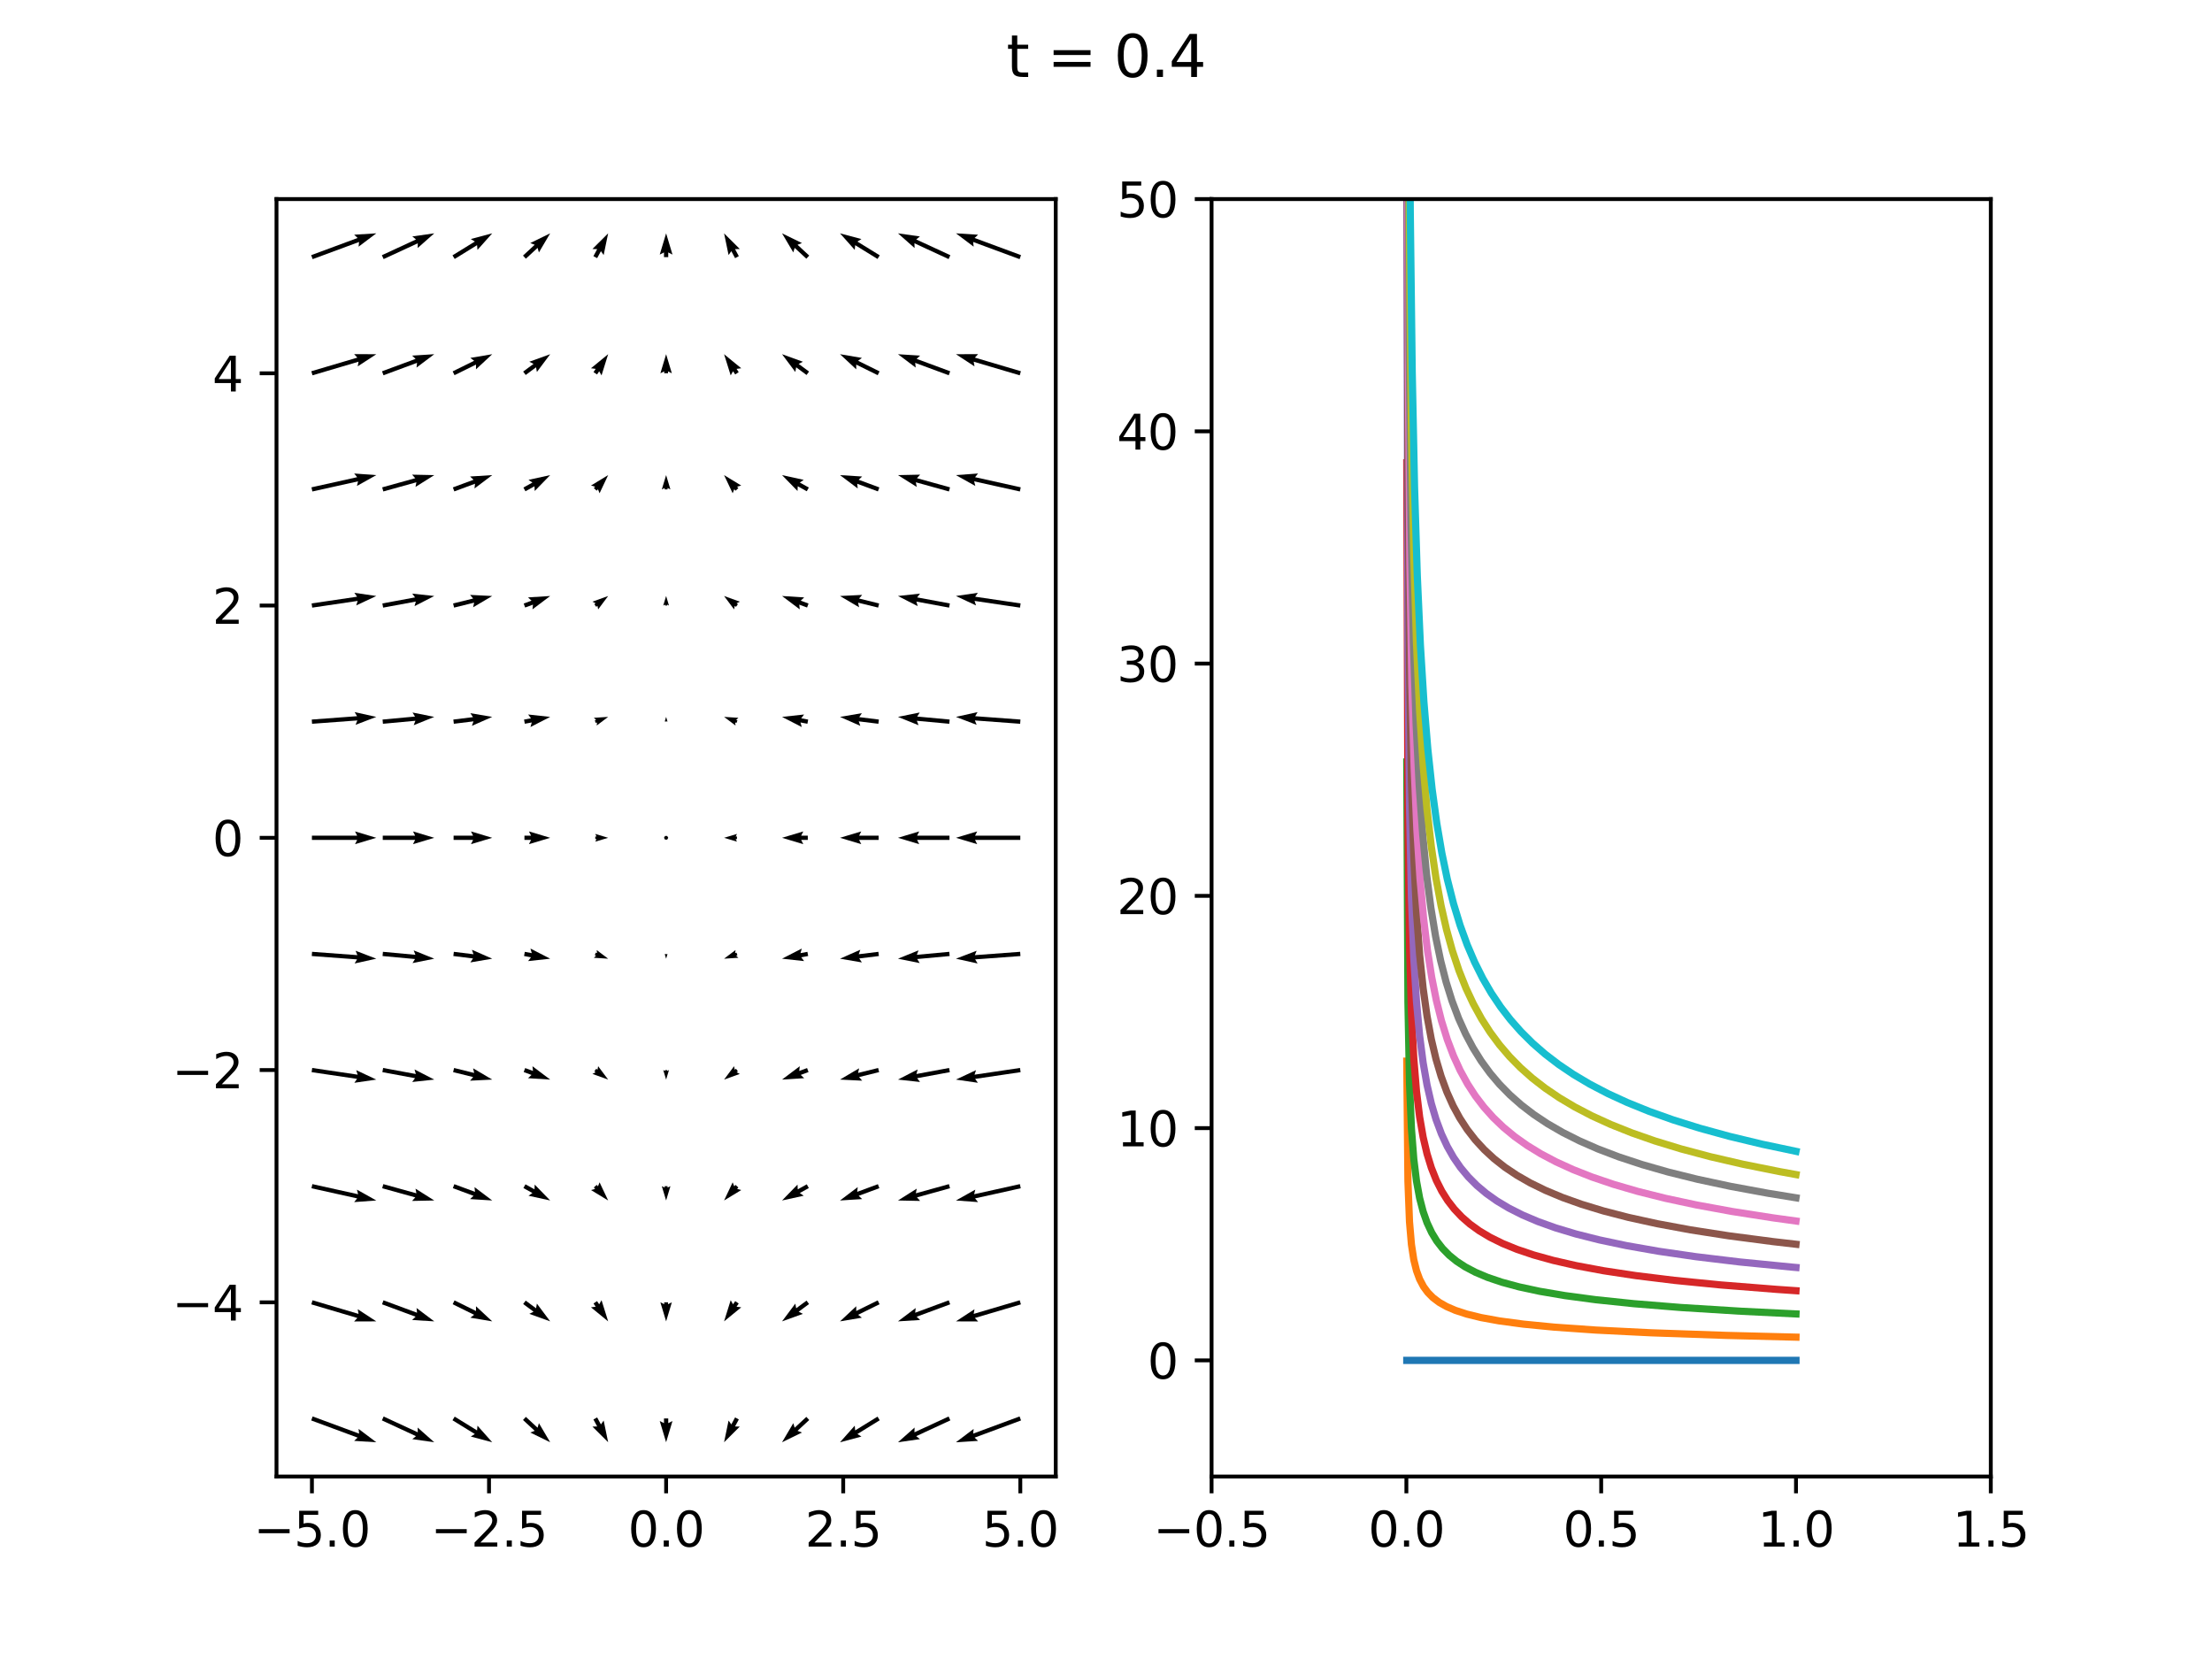 <?xml version="1.0" encoding="utf-8" standalone="no"?>
<!DOCTYPE svg PUBLIC "-//W3C//DTD SVG 1.1//EN"
  "http://www.w3.org/Graphics/SVG/1.1/DTD/svg11.dtd">
<svg xmlns:xlink="http://www.w3.org/1999/xlink" width="460.8pt" height="345.6pt" viewBox="0 0 460.8 345.6" xmlns="http://www.w3.org/2000/svg" version="1.1">
 <defs>
  <style type="text/css">*{stroke-linejoin: round; stroke-linecap: butt}</style>
 </defs>
 <g id="figure_1">
  <g id="patch_1">
   <path d="M 0 345.6 
L 460.8 345.6 
L 460.8 0 
L 0 0 
z
" style="fill: #ffffff"/>
  </g>
  <g id="axes_1">
   <g id="patch_2">
    <path d="M 57.6 307.584 
L 219.927 307.584 
L 219.927 41.472 
L 57.6 41.472 
z
" style="fill: #ffffff"/>
   </g>
   <g id="Quiver_1">
    <path d="M 65.132 295.073 
L 74.807 298.652 
L 74.699 297.668 
L 78.39 300.45 
L 73.777 300.16 
L 74.499 299.483 
L 64.825 295.903 
L 65.132 295.073 
" clip-path="url(#p5f81185b54)"/>
    <path d="M 79.921 295.086 
L 87.034 298.376 
L 87.004 297.386 
L 90.465 300.45 
L 85.889 299.797 
L 86.662 299.179 
L 79.55 295.89 
L 79.921 295.086 
" clip-path="url(#p5f81185b54)"/>
    <path d="M 94.725 295.111 
L 99.38 297.982 
L 99.468 296.996 
L 102.539 300.45 
L 98.074 299.257 
L 98.916 298.736 
L 94.26 295.865 
L 94.725 295.111 
" clip-path="url(#p5f81185b54)"/>
    <path d="M 109.55 295.163 
L 111.99 297.42 
L 112.266 296.469 
L 114.614 300.45 
L 110.462 298.419 
L 111.389 298.07 
L 108.949 295.813 
L 109.55 295.163 
" clip-path="url(#p5f81185b54)"/>
    <path d="M 124.396 295.277 
L 125.184 296.735 
L 125.752 295.924 
L 126.689 300.45 
L 123.415 297.187 
L 124.405 297.156 
L 123.617 295.699 
L 124.396 295.277 
" clip-path="url(#p5f81185b54)"/>
    <path d="M 139.206 295.488 
L 139.206 296.466 
L 140.092 296.023 
L 138.764 300.45 
L 137.436 296.023 
L 138.321 296.466 
L 138.321 295.488 
L 139.206 295.488 
" clip-path="url(#p5f81185b54)"/>
    <path d="M 153.91 295.699 
L 153.123 297.156 
L 154.112 297.187 
L 150.838 300.45 
L 151.775 295.924 
L 152.344 296.735 
L 153.131 295.277 
L 153.91 295.699 
" clip-path="url(#p5f81185b54)"/>
    <path d="M 168.578 295.813 
L 166.139 298.07 
L 167.065 298.419 
L 162.913 300.45 
L 165.261 296.469 
L 165.538 297.42 
L 167.977 295.163 
L 168.578 295.813 
" clip-path="url(#p5f81185b54)"/>
    <path d="M 183.267 295.865 
L 178.612 298.736 
L 179.453 299.257 
L 174.988 300.45 
L 178.059 296.996 
L 178.147 297.982 
L 182.802 295.111 
L 183.267 295.865 
" clip-path="url(#p5f81185b54)"/>
    <path d="M 197.978 295.89 
L 190.865 299.179 
L 191.638 299.797 
L 187.063 300.45 
L 190.523 297.386 
L 190.493 298.376 
L 197.606 295.086 
L 197.978 295.89 
" clip-path="url(#p5f81185b54)"/>
    <path d="M 212.702 295.903 
L 203.028 299.483 
L 203.75 300.16 
L 199.138 300.45 
L 202.829 297.668 
L 202.721 298.652 
L 212.395 295.073 
L 212.702 295.903 
" clip-path="url(#p5f81185b54)"/>
    <path d="M 65.104 270.871 
L 74.695 273.71 
L 74.522 272.736 
L 78.39 275.266 
L 73.768 275.283 
L 74.444 274.559 
L 64.853 271.721 
L 65.104 270.871 
" clip-path="url(#p5f81185b54)"/>
    <path d="M 79.889 270.881 
L 86.881 273.468 
L 86.773 272.484 
L 90.465 275.266 
L 85.852 274.975 
L 86.574 274.298 
L 79.582 271.711 
L 79.889 270.881 
" clip-path="url(#p5f81185b54)"/>
    <path d="M 94.688 270.899 
L 99.162 273.106 
L 99.157 272.116 
L 102.539 275.266 
L 97.981 274.498 
L 98.77 273.9 
L 94.297 271.693 
L 94.688 270.899 
" clip-path="url(#p5f81185b54)"/>
    <path d="M 109.513 270.94 
L 111.675 272.54 
L 111.845 271.565 
L 114.614 275.266 
L 110.265 273.7 
L 111.148 273.252 
L 108.986 271.652 
L 109.513 270.94 
" clip-path="url(#p5f81185b54)"/>
    <path d="M 124.373 271.048 
L 124.825 271.716 
L 125.311 270.854 
L 126.689 275.266 
L 123.11 272.341 
L 124.091 272.212 
L 123.64 271.544 
L 124.373 271.048 
" clip-path="url(#p5f81185b54)"/>
    <path d="M 139.161 271.296 
L 139.161 271.693 
L 139.955 271.296 
L 138.764 275.266 
L 137.573 271.296 
L 138.367 271.693 
L 138.367 271.296 
L 139.161 271.296 
" clip-path="url(#p5f81185b54)"/>
    <path d="M 153.887 271.544 
L 153.436 272.212 
L 154.417 272.341 
L 150.838 275.266 
L 152.216 270.854 
L 152.702 271.716 
L 153.154 271.048 
L 153.887 271.544 
" clip-path="url(#p5f81185b54)"/>
    <path d="M 168.541 271.652 
L 166.379 273.252 
L 167.262 273.7 
L 162.913 275.266 
L 165.682 271.565 
L 165.853 272.54 
L 168.014 270.94 
L 168.541 271.652 
" clip-path="url(#p5f81185b54)"/>
    <path d="M 183.231 271.693 
L 178.757 273.9 
L 179.546 274.498 
L 174.988 275.266 
L 178.371 272.116 
L 178.365 273.106 
L 182.839 270.899 
L 183.231 271.693 
" clip-path="url(#p5f81185b54)"/>
    <path d="M 197.945 271.711 
L 190.953 274.298 
L 191.676 274.975 
L 187.063 275.266 
L 190.754 272.484 
L 190.646 273.468 
L 197.638 270.881 
L 197.945 271.711 
" clip-path="url(#p5f81185b54)"/>
    <path d="M 212.674 271.721 
L 203.084 274.559 
L 203.76 275.283 
L 199.138 275.266 
L 203.006 272.736 
L 202.832 273.71 
L 212.423 270.871 
L 212.674 271.721 
" clip-path="url(#p5f81185b54)"/>
    <path d="M 65.074 246.672 
L 74.596 248.786 
L 74.356 247.825 
L 78.39 250.081 
L 73.78 250.418 
L 74.404 249.65 
L 64.883 247.536 
L 65.074 246.672 
" clip-path="url(#p5f81185b54)"/>
    <path d="M 79.854 246.677 
L 86.744 248.589 
L 86.554 247.618 
L 90.465 250.081 
L 85.843 250.177 
L 86.507 249.442 
L 79.617 247.531 
L 79.854 246.677 
" clip-path="url(#p5f81185b54)"/>
    <path d="M 94.646 246.689 
L 98.956 248.283 
L 98.848 247.299 
L 102.539 250.081 
L 97.926 249.791 
L 98.649 249.114 
L 94.339 247.519 
L 94.646 246.689 
" clip-path="url(#p5f81185b54)"/>
    <path d="M 109.464 246.717 
L 111.345 247.761 
L 111.388 246.772 
L 114.614 250.081 
L 110.099 249.094 
L 110.915 248.535 
L 109.035 247.491 
L 109.464 246.717 
" clip-path="url(#p5f81185b54)"/>
    <path d="M 124.304 246.836 
L 124.573 247.134 
L 124.9 246.299 
L 126.689 250.081 
L 123.113 247.909 
L 123.977 247.67 
L 123.709 247.372 
L 124.304 246.836 
" clip-path="url(#p5f81185b54)"/>
    <path d="M 139.061 247.104 
L 139.061 247.402 
L 139.657 247.104 
L 138.764 250.081 
L 137.87 247.104 
L 138.466 247.402 
L 138.466 247.104 
L 139.061 247.104 
" clip-path="url(#p5f81185b54)"/>
    <path d="M 153.818 247.372 
L 153.55 247.67 
L 154.414 247.909 
L 150.838 250.081 
L 152.627 246.299 
L 152.955 247.134 
L 153.223 246.836 
L 153.818 247.372 
" clip-path="url(#p5f81185b54)"/>
    <path d="M 168.493 247.491 
L 166.612 248.535 
L 167.429 249.094 
L 162.913 250.081 
L 166.14 246.772 
L 166.182 247.761 
L 168.063 246.717 
L 168.493 247.491 
" clip-path="url(#p5f81185b54)"/>
    <path d="M 183.188 247.519 
L 178.878 249.114 
L 179.601 249.791 
L 174.988 250.081 
L 178.679 247.299 
L 178.571 248.283 
L 182.881 246.689 
L 183.188 247.519 
" clip-path="url(#p5f81185b54)"/>
    <path d="M 197.91 247.531 
L 191.02 249.442 
L 191.684 250.177 
L 187.063 250.081 
L 190.974 247.618 
L 190.784 248.589 
L 197.673 246.677 
L 197.91 247.531 
" clip-path="url(#p5f81185b54)"/>
    <path d="M 212.645 247.536 
L 203.123 249.65 
L 203.747 250.418 
L 199.138 250.081 
L 203.172 247.825 
L 202.931 248.786 
L 212.453 246.672 
L 212.645 247.536 
" clip-path="url(#p5f81185b54)"/>
    <path d="M 65.043 222.474 
L 74.513 223.876 
L 74.205 222.935 
L 78.39 224.897 
L 73.816 225.563 
L 74.383 224.751 
L 64.914 223.35 
L 65.043 222.474 
" clip-path="url(#p5f81185b54)"/>
    <path d="M 79.816 222.477 
L 86.627 223.737 
L 86.353 222.786 
L 90.465 224.897 
L 85.87 225.397 
L 86.466 224.607 
L 79.655 223.347 
L 79.816 222.477 
" clip-path="url(#p5f81185b54)"/>
    <path d="M 94.599 222.482 
L 98.777 223.513 
L 98.559 222.547 
L 102.539 224.897 
L 97.923 225.126 
L 98.565 224.372 
L 94.387 223.342 
L 94.599 222.482 
" clip-path="url(#p5f81185b54)"/>
    <path d="M 109.403 222.497 
L 111.031 223.099 
L 110.923 222.115 
L 114.614 224.897 
L 110.001 224.606 
L 110.724 223.929 
L 109.096 223.327 
L 109.403 222.497 
" clip-path="url(#p5f81185b54)"/>
    <path d="M 124.205 222.644 
L 124.473 222.842 
L 124.602 222.107 
L 126.689 224.897 
L 123.411 223.717 
L 124.076 223.379 
L 123.808 223.18 
L 124.205 222.644 
" clip-path="url(#p5f81185b54)"/>
    <path d="M 138.962 222.912 
L 138.962 223.11 
L 139.359 222.912 
L 138.764 224.897 
L 138.168 222.912 
L 138.565 223.11 
L 138.565 222.912 
L 138.962 222.912 
" clip-path="url(#p5f81185b54)"/>
    <path d="M 153.719 223.18 
L 153.451 223.379 
L 154.116 223.717 
L 150.838 224.897 
L 152.925 222.107 
L 153.054 222.842 
L 153.322 222.644 
L 153.719 223.18 
" clip-path="url(#p5f81185b54)"/>
    <path d="M 168.431 223.327 
L 166.804 223.929 
L 167.526 224.606 
L 162.913 224.897 
L 166.604 222.115 
L 166.496 223.099 
L 168.124 222.497 
L 168.431 223.327 
" clip-path="url(#p5f81185b54)"/>
    <path d="M 183.141 223.342 
L 178.962 224.372 
L 179.604 225.126 
L 174.988 224.897 
L 178.968 222.547 
L 178.75 223.513 
L 182.929 222.482 
L 183.141 223.342 
" clip-path="url(#p5f81185b54)"/>
    <path d="M 197.872 223.347 
L 191.061 224.607 
L 191.658 225.397 
L 187.063 224.897 
L 191.174 222.786 
L 190.9 223.737 
L 197.711 222.477 
L 197.872 223.347 
" clip-path="url(#p5f81185b54)"/>
    <path d="M 212.614 223.35 
L 203.144 224.751 
L 203.711 225.563 
L 199.138 224.897 
L 203.322 222.935 
L 203.014 223.876 
L 212.484 222.474 
L 212.614 223.35 
" clip-path="url(#p5f81185b54)"/>
    <path d="M 65.011 198.278 
L 74.449 198.977 
L 74.073 198.061 
L 78.39 199.712 
L 73.877 200.71 
L 74.384 199.86 
L 64.946 199.162 
L 65.011 198.278 
" clip-path="url(#p5f81185b54)"/>
    <path d="M 79.776 198.279 
L 86.538 198.905 
L 86.179 197.982 
L 90.465 199.712 
L 85.934 200.627 
L 86.456 199.786 
L 79.695 199.161 
L 79.776 198.279 
" clip-path="url(#p5f81185b54)"/>
    <path d="M 94.547 198.281 
L 98.639 198.785 
L 98.308 197.852 
L 102.539 199.712 
L 97.983 200.489 
L 98.531 199.664 
L 94.438 199.159 
L 94.547 198.281 
" clip-path="url(#p5f81185b54)"/>
    <path d="M 109.33 198.285 
L 110.777 198.552 
L 110.502 197.601 
L 114.614 199.712 
L 110.019 200.213 
L 110.616 199.423 
L 109.169 199.155 
L 109.33 198.285 
" clip-path="url(#p5f81185b54)"/>
    <path d="M 124.106 198.452 
L 124.374 198.551 
L 124.304 197.915 
L 126.689 199.712 
L 123.709 199.525 
L 124.176 199.087 
L 123.907 198.988 
L 124.106 198.452 
" clip-path="url(#p5f81185b54)"/>
    <path d="M 138.863 198.72 
L 138.863 198.819 
L 139.061 198.72 
L 138.764 199.712 
L 138.466 198.72 
L 138.664 198.819 
L 138.664 198.72 
L 138.863 198.72 
" clip-path="url(#p5f81185b54)"/>
    <path d="M 153.62 198.988 
L 153.352 199.087 
L 153.818 199.525 
L 150.838 199.712 
L 153.223 197.915 
L 153.153 198.551 
L 153.421 198.452 
L 153.62 198.988 
" clip-path="url(#p5f81185b54)"/>
    <path d="M 168.358 199.155 
L 166.912 199.423 
L 167.508 200.213 
L 162.913 199.712 
L 167.025 197.601 
L 166.751 198.552 
L 168.197 198.285 
L 168.358 199.155 
" clip-path="url(#p5f81185b54)"/>
    <path d="M 183.089 199.159 
L 178.997 199.664 
L 179.544 200.489 
L 174.988 199.712 
L 179.219 197.852 
L 178.888 198.785 
L 182.981 198.281 
L 183.089 199.159 
" clip-path="url(#p5f81185b54)"/>
    <path d="M 197.833 199.161 
L 191.071 199.786 
L 191.593 200.627 
L 187.063 199.712 
L 191.349 197.982 
L 190.989 198.905 
L 197.751 198.279 
L 197.833 199.161 
" clip-path="url(#p5f81185b54)"/>
    <path d="M 212.581 199.162 
L 203.144 199.86 
L 203.651 200.71 
L 199.138 199.712 
L 203.455 198.061 
L 203.078 198.977 
L 212.516 198.278 
L 212.581 199.162 
" clip-path="url(#p5f81185b54)"/>
    <path d="M 64.979 174.085 
L 74.405 174.085 
L 73.963 173.2 
L 78.39 174.528 
L 73.963 175.856 
L 74.405 174.971 
L 64.979 174.971 
L 64.979 174.085 
" clip-path="url(#p5f81185b54)"/>
    <path d="M 79.736 174.085 
L 86.48 174.085 
L 86.037 173.2 
L 90.465 174.528 
L 86.037 175.856 
L 86.48 174.971 
L 79.736 174.971 
L 79.736 174.085 
" clip-path="url(#p5f81185b54)"/>
    <path d="M 94.493 174.085 
L 98.555 174.085 
L 98.112 173.2 
L 102.539 174.528 
L 98.112 175.856 
L 98.555 174.971 
L 94.493 174.971 
L 94.493 174.085 
" clip-path="url(#p5f81185b54)"/>
    <path d="M 109.25 174.085 
L 110.63 174.085 
L 110.187 173.2 
L 114.614 174.528 
L 110.187 175.856 
L 110.63 174.971 
L 109.25 174.971 
L 109.25 174.085 
" clip-path="url(#p5f81185b54)"/>
    <path d="M 124.007 174.26 
L 124.275 174.26 
L 124.007 173.723 
L 126.689 174.528 
L 124.007 175.333 
L 124.275 174.796 
L 124.007 174.796 
L 124.007 174.26 
" clip-path="url(#p5f81185b54)"/>
    <path d="M 139.206 174.528 
L 138.985 174.145 
L 138.542 174.145 
L 138.321 174.528 
L 138.542 174.911 
L 138.985 174.911 
L 139.206 174.528 
L 138.985 174.145 
" clip-path="url(#p5f81185b54)"/>
    <path d="M 153.521 174.796 
L 153.252 174.796 
L 153.521 175.333 
L 150.838 174.528 
L 153.521 173.723 
L 153.252 174.26 
L 153.521 174.26 
L 153.521 174.796 
" clip-path="url(#p5f81185b54)"/>
    <path d="M 168.278 174.971 
L 166.898 174.971 
L 167.34 175.856 
L 162.913 174.528 
L 167.34 173.2 
L 166.898 174.085 
L 168.278 174.085 
L 168.278 174.971 
" clip-path="url(#p5f81185b54)"/>
    <path d="M 183.035 174.971 
L 178.972 174.971 
L 179.415 175.856 
L 174.988 174.528 
L 179.415 173.2 
L 178.972 174.085 
L 183.035 174.085 
L 183.035 174.971 
" clip-path="url(#p5f81185b54)"/>
    <path d="M 197.792 174.971 
L 191.047 174.971 
L 191.49 175.856 
L 187.063 174.528 
L 191.49 173.2 
L 191.047 174.085 
L 197.792 174.085 
L 197.792 174.971 
" clip-path="url(#p5f81185b54)"/>
    <path d="M 212.549 174.971 
L 203.122 174.971 
L 203.565 175.856 
L 199.138 174.528 
L 203.565 173.2 
L 203.122 174.085 
L 212.549 174.085 
L 212.549 174.971 
" clip-path="url(#p5f81185b54)"/>
    <path d="M 64.946 149.894 
L 74.384 149.196 
L 73.877 148.346 
L 78.39 149.344 
L 74.073 150.995 
L 74.449 150.079 
L 65.011 150.778 
L 64.946 149.894 
" clip-path="url(#p5f81185b54)"/>
    <path d="M 79.695 149.895 
L 86.456 149.27 
L 85.934 148.429 
L 90.465 149.344 
L 86.179 151.074 
L 86.538 150.151 
L 79.776 150.777 
L 79.695 149.895 
" clip-path="url(#p5f81185b54)"/>
    <path d="M 94.438 149.897 
L 98.531 149.392 
L 97.983 148.567 
L 102.539 149.344 
L 98.308 151.204 
L 98.639 150.271 
L 94.547 150.775 
L 94.438 149.897 
" clip-path="url(#p5f81185b54)"/>
    <path d="M 109.169 149.901 
L 110.616 149.633 
L 110.019 148.843 
L 114.614 149.344 
L 110.502 151.455 
L 110.777 150.504 
L 109.33 150.771 
L 109.169 149.901 
" clip-path="url(#p5f81185b54)"/>
    <path d="M 123.907 150.068 
L 124.176 149.969 
L 123.709 149.531 
L 126.689 149.344 
L 124.304 151.141 
L 124.374 150.505 
L 124.106 150.604 
L 123.907 150.068 
" clip-path="url(#p5f81185b54)"/>
    <path d="M 138.664 150.336 
L 138.664 150.237 
L 138.466 150.336 
L 138.764 149.344 
L 139.061 150.336 
L 138.863 150.237 
L 138.863 150.336 
L 138.664 150.336 
" clip-path="url(#p5f81185b54)"/>
    <path d="M 153.421 150.604 
L 153.153 150.505 
L 153.223 151.141 
L 150.838 149.344 
L 153.818 149.531 
L 153.352 149.969 
L 153.62 150.068 
L 153.421 150.604 
" clip-path="url(#p5f81185b54)"/>
    <path d="M 168.197 150.771 
L 166.751 150.504 
L 167.025 151.455 
L 162.913 149.344 
L 167.508 148.843 
L 166.912 149.633 
L 168.358 149.901 
L 168.197 150.771 
" clip-path="url(#p5f81185b54)"/>
    <path d="M 182.981 150.775 
L 178.888 150.271 
L 179.219 151.204 
L 174.988 149.344 
L 179.544 148.567 
L 178.997 149.392 
L 183.089 149.897 
L 182.981 150.775 
" clip-path="url(#p5f81185b54)"/>
    <path d="M 197.751 150.777 
L 190.989 150.151 
L 191.349 151.074 
L 187.063 149.344 
L 191.593 148.429 
L 191.071 149.27 
L 197.833 149.895 
L 197.751 150.777 
" clip-path="url(#p5f81185b54)"/>
    <path d="M 212.516 150.778 
L 203.078 150.079 
L 203.455 150.995 
L 199.138 149.344 
L 203.651 148.346 
L 203.144 149.196 
L 212.581 149.894 
L 212.516 150.778 
" clip-path="url(#p5f81185b54)"/>
    <path d="M 64.914 125.706 
L 74.383 124.305 
L 73.816 123.493 
L 78.39 124.159 
L 74.205 126.121 
L 74.513 125.18 
L 65.043 126.582 
L 64.914 125.706 
" clip-path="url(#p5f81185b54)"/>
    <path d="M 79.655 125.709 
L 86.466 124.449 
L 85.87 123.659 
L 90.465 124.159 
L 86.353 126.27 
L 86.627 125.319 
L 79.816 126.579 
L 79.655 125.709 
" clip-path="url(#p5f81185b54)"/>
    <path d="M 94.387 125.714 
L 98.565 124.684 
L 97.923 123.93 
L 102.539 124.159 
L 98.559 126.509 
L 98.777 125.543 
L 94.599 126.574 
L 94.387 125.714 
" clip-path="url(#p5f81185b54)"/>
    <path d="M 109.096 125.729 
L 110.724 125.127 
L 110.001 124.45 
L 114.614 124.159 
L 110.923 126.941 
L 111.031 125.957 
L 109.403 126.559 
L 109.096 125.729 
" clip-path="url(#p5f81185b54)"/>
    <path d="M 123.808 125.876 
L 124.076 125.677 
L 123.411 125.339 
L 126.689 124.159 
L 124.602 126.949 
L 124.473 126.214 
L 124.205 126.412 
L 123.808 125.876 
" clip-path="url(#p5f81185b54)"/>
    <path d="M 138.565 126.144 
L 138.565 125.946 
L 138.168 126.144 
L 138.764 124.159 
L 139.359 126.144 
L 138.962 125.946 
L 138.962 126.144 
L 138.565 126.144 
" clip-path="url(#p5f81185b54)"/>
    <path d="M 153.322 126.412 
L 153.054 126.214 
L 152.925 126.949 
L 150.838 124.159 
L 154.116 125.339 
L 153.451 125.677 
L 153.719 125.876 
L 153.322 126.412 
" clip-path="url(#p5f81185b54)"/>
    <path d="M 168.124 126.559 
L 166.496 125.957 
L 166.604 126.941 
L 162.913 124.159 
L 167.526 124.45 
L 166.804 125.127 
L 168.431 125.729 
L 168.124 126.559 
" clip-path="url(#p5f81185b54)"/>
    <path d="M 182.929 126.574 
L 178.75 125.543 
L 178.968 126.509 
L 174.988 124.159 
L 179.604 123.93 
L 178.962 124.684 
L 183.141 125.714 
L 182.929 126.574 
" clip-path="url(#p5f81185b54)"/>
    <path d="M 197.711 126.579 
L 190.9 125.319 
L 191.174 126.27 
L 187.063 124.159 
L 191.658 123.659 
L 191.061 124.449 
L 197.872 125.709 
L 197.711 126.579 
" clip-path="url(#p5f81185b54)"/>
    <path d="M 212.484 126.582 
L 203.014 125.18 
L 203.322 126.121 
L 199.138 124.159 
L 203.711 123.493 
L 203.144 124.305 
L 212.614 125.706 
L 212.484 126.582 
" clip-path="url(#p5f81185b54)"/>
    <path d="M 64.883 101.52 
L 74.404 99.406 
L 73.78 98.638 
L 78.39 98.975 
L 74.356 101.231 
L 74.596 100.27 
L 65.074 102.384 
L 64.883 101.52 
" clip-path="url(#p5f81185b54)"/>
    <path d="M 79.617 101.525 
L 86.507 99.614 
L 85.843 98.879 
L 90.465 98.975 
L 86.554 101.438 
L 86.744 100.467 
L 79.854 102.379 
L 79.617 101.525 
" clip-path="url(#p5f81185b54)"/>
    <path d="M 94.339 101.537 
L 98.649 99.942 
L 97.926 99.265 
L 102.539 98.975 
L 98.848 101.757 
L 98.956 100.773 
L 94.646 102.367 
L 94.339 101.537 
" clip-path="url(#p5f81185b54)"/>
    <path d="M 109.035 101.565 
L 110.915 100.521 
L 110.099 99.962 
L 114.614 98.975 
L 111.388 102.284 
L 111.345 101.295 
L 109.464 102.339 
L 109.035 101.565 
" clip-path="url(#p5f81185b54)"/>
    <path d="M 123.709 101.684 
L 123.977 101.386 
L 123.113 101.147 
L 126.689 98.975 
L 124.9 102.757 
L 124.573 101.922 
L 124.304 102.22 
L 123.709 101.684 
" clip-path="url(#p5f81185b54)"/>
    <path d="M 138.466 101.952 
L 138.466 101.654 
L 137.87 101.952 
L 138.764 98.975 
L 139.657 101.952 
L 139.061 101.654 
L 139.061 101.952 
L 138.466 101.952 
" clip-path="url(#p5f81185b54)"/>
    <path d="M 153.223 102.22 
L 152.955 101.922 
L 152.627 102.757 
L 150.838 98.975 
L 154.414 101.147 
L 153.55 101.386 
L 153.818 101.684 
L 153.223 102.22 
" clip-path="url(#p5f81185b54)"/>
    <path d="M 168.063 102.339 
L 166.182 101.295 
L 166.14 102.284 
L 162.913 98.975 
L 167.429 99.962 
L 166.612 100.521 
L 168.493 101.565 
L 168.063 102.339 
" clip-path="url(#p5f81185b54)"/>
    <path d="M 182.881 102.367 
L 178.571 100.773 
L 178.679 101.757 
L 174.988 98.975 
L 179.601 99.265 
L 178.878 99.942 
L 183.188 101.537 
L 182.881 102.367 
" clip-path="url(#p5f81185b54)"/>
    <path d="M 197.673 102.379 
L 190.784 100.467 
L 190.974 101.438 
L 187.063 98.975 
L 191.684 98.879 
L 191.02 99.614 
L 197.91 101.525 
L 197.673 102.379 
" clip-path="url(#p5f81185b54)"/>
    <path d="M 212.453 102.384 
L 202.931 100.27 
L 203.172 101.231 
L 199.138 98.975 
L 203.747 98.638 
L 203.123 99.406 
L 212.645 101.52 
L 212.453 102.384 
" clip-path="url(#p5f81185b54)"/>
    <path d="M 64.853 77.335 
L 74.444 74.497 
L 73.768 73.773 
L 78.39 73.79 
L 74.522 76.32 
L 74.695 75.346 
L 65.104 78.185 
L 64.853 77.335 
" clip-path="url(#p5f81185b54)"/>
    <path d="M 79.582 77.345 
L 86.574 74.758 
L 85.852 74.081 
L 90.465 73.79 
L 86.773 76.572 
L 86.881 75.588 
L 79.889 78.175 
L 79.582 77.345 
" clip-path="url(#p5f81185b54)"/>
    <path d="M 94.297 77.363 
L 98.77 75.156 
L 97.981 74.558 
L 102.539 73.79 
L 99.157 76.94 
L 99.162 75.95 
L 94.688 78.157 
L 94.297 77.363 
" clip-path="url(#p5f81185b54)"/>
    <path d="M 108.986 77.404 
L 111.148 75.804 
L 110.265 75.356 
L 114.614 73.79 
L 111.845 77.491 
L 111.675 76.516 
L 109.513 78.116 
L 108.986 77.404 
" clip-path="url(#p5f81185b54)"/>
    <path d="M 123.64 77.512 
L 124.091 76.844 
L 123.11 76.715 
L 126.689 73.79 
L 125.311 78.202 
L 124.825 77.34 
L 124.373 78.008 
L 123.64 77.512 
" clip-path="url(#p5f81185b54)"/>
    <path d="M 138.367 77.76 
L 138.367 77.363 
L 137.573 77.76 
L 138.764 73.79 
L 139.955 77.76 
L 139.161 77.363 
L 139.161 77.76 
L 138.367 77.76 
" clip-path="url(#p5f81185b54)"/>
    <path d="M 153.154 78.008 
L 152.702 77.34 
L 152.216 78.202 
L 150.838 73.79 
L 154.417 76.715 
L 153.436 76.844 
L 153.887 77.512 
L 153.154 78.008 
" clip-path="url(#p5f81185b54)"/>
    <path d="M 168.014 78.116 
L 165.853 76.516 
L 165.682 77.491 
L 162.913 73.79 
L 167.262 75.356 
L 166.379 75.804 
L 168.541 77.404 
L 168.014 78.116 
" clip-path="url(#p5f81185b54)"/>
    <path d="M 182.839 78.157 
L 178.365 75.95 
L 178.371 76.94 
L 174.988 73.79 
L 179.546 74.558 
L 178.757 75.156 
L 183.231 77.363 
L 182.839 78.157 
" clip-path="url(#p5f81185b54)"/>
    <path d="M 197.638 78.175 
L 190.646 75.588 
L 190.754 76.572 
L 187.063 73.79 
L 191.676 74.081 
L 190.953 74.758 
L 197.945 77.345 
L 197.638 78.175 
" clip-path="url(#p5f81185b54)"/>
    <path d="M 212.423 78.185 
L 202.832 75.346 
L 203.006 76.32 
L 199.138 73.79 
L 203.76 73.773 
L 203.084 74.497 
L 212.674 77.335 
L 212.423 78.185 
" clip-path="url(#p5f81185b54)"/>
    <path d="M 64.825 53.153 
L 74.499 49.573 
L 73.777 48.896 
L 78.39 48.606 
L 74.699 51.388 
L 74.807 50.404 
L 65.132 53.983 
L 64.825 53.153 
" clip-path="url(#p5f81185b54)"/>
    <path d="M 79.55 53.166 
L 86.662 49.877 
L 85.889 49.259 
L 90.465 48.606 
L 87.004 51.67 
L 87.034 50.68 
L 79.921 53.97 
L 79.55 53.166 
" clip-path="url(#p5f81185b54)"/>
    <path d="M 94.26 53.191 
L 98.916 50.32 
L 98.074 49.799 
L 102.539 48.606 
L 99.468 52.06 
L 99.38 51.074 
L 94.725 53.945 
L 94.26 53.191 
" clip-path="url(#p5f81185b54)"/>
    <path d="M 108.949 53.243 
L 111.389 50.986 
L 110.462 50.637 
L 114.614 48.606 
L 112.266 52.587 
L 111.99 51.636 
L 109.55 53.893 
L 108.949 53.243 
" clip-path="url(#p5f81185b54)"/>
    <path d="M 123.617 53.357 
L 124.405 51.9 
L 123.415 51.869 
L 126.689 48.606 
L 125.752 53.132 
L 125.184 52.321 
L 124.396 53.779 
L 123.617 53.357 
" clip-path="url(#p5f81185b54)"/>
    <path d="M 138.321 53.568 
L 138.321 52.59 
L 137.436 53.033 
L 138.764 48.606 
L 140.092 53.033 
L 139.206 52.59 
L 139.206 53.568 
L 138.321 53.568 
" clip-path="url(#p5f81185b54)"/>
    <path d="M 153.131 53.779 
L 152.344 52.321 
L 151.775 53.132 
L 150.838 48.606 
L 154.112 51.869 
L 153.123 51.9 
L 153.91 53.357 
L 153.131 53.779 
" clip-path="url(#p5f81185b54)"/>
    <path d="M 167.977 53.893 
L 165.538 51.636 
L 165.261 52.587 
L 162.913 48.606 
L 167.065 50.637 
L 166.139 50.986 
L 168.578 53.243 
L 167.977 53.893 
" clip-path="url(#p5f81185b54)"/>
    <path d="M 182.802 53.945 
L 178.147 51.074 
L 178.059 52.06 
L 174.988 48.606 
L 179.453 49.799 
L 178.612 50.32 
L 183.267 53.191 
L 182.802 53.945 
" clip-path="url(#p5f81185b54)"/>
    <path d="M 197.606 53.97 
L 190.493 50.68 
L 190.523 51.67 
L 187.063 48.606 
L 191.638 49.259 
L 190.865 49.877 
L 197.978 53.166 
L 197.606 53.97 
" clip-path="url(#p5f81185b54)"/>
    <path d="M 212.395 53.983 
L 202.721 50.404 
L 202.829 51.388 
L 199.138 48.606 
L 203.75 48.896 
L 203.028 49.573 
L 212.702 53.153 
L 212.395 53.983 
" clip-path="url(#p5f81185b54)"/>
   </g>
   <g id="matplotlib.axis_1">
    <g id="xtick_1">
     <g id="line2d_1">
      <defs>
       <path id="m3408f7224d" d="M 0 0 
L 0 3.5 
" style="stroke: #000000; stroke-width: 0.8"/>
      </defs>
      <g>
       <use xlink:href="#m3408f7224d" x="64.979" y="307.584" style="stroke: #000000; stroke-width: 0.8"/>
      </g>
     </g>
     <g id="text_1">
      <!-- −5.0 -->
      <g transform="translate(52.837 322.182) scale(0.1 -0.1)">
       <defs>
        <path id="DejaVuSans-2212" d="M 678 2272 
L 4684 2272 
L 4684 1741 
L 678 1741 
L 678 2272 
z
" transform="scale(0.016)"/>
        <path id="DejaVuSans-35" d="M 691 4666 
L 3169 4666 
L 3169 4134 
L 1269 4134 
L 1269 2991 
Q 1406 3038 1543 3061 
Q 1681 3084 1819 3084 
Q 2600 3084 3056 2656 
Q 3513 2228 3513 1497 
Q 3513 744 3044 326 
Q 2575 -91 1722 -91 
Q 1428 -91 1123 -41 
Q 819 9 494 109 
L 494 744 
Q 775 591 1075 516 
Q 1375 441 1709 441 
Q 2250 441 2565 725 
Q 2881 1009 2881 1497 
Q 2881 1984 2565 2268 
Q 2250 2553 1709 2553 
Q 1456 2553 1204 2497 
Q 953 2441 691 2322 
L 691 4666 
z
" transform="scale(0.016)"/>
        <path id="DejaVuSans-2e" d="M 684 794 
L 1344 794 
L 1344 0 
L 684 0 
L 684 794 
z
" transform="scale(0.016)"/>
        <path id="DejaVuSans-30" d="M 2034 4250 
Q 1547 4250 1301 3770 
Q 1056 3291 1056 2328 
Q 1056 1369 1301 889 
Q 1547 409 2034 409 
Q 2525 409 2770 889 
Q 3016 1369 3016 2328 
Q 3016 3291 2770 3770 
Q 2525 4250 2034 4250 
z
M 2034 4750 
Q 2819 4750 3233 4129 
Q 3647 3509 3647 2328 
Q 3647 1150 3233 529 
Q 2819 -91 2034 -91 
Q 1250 -91 836 529 
Q 422 1150 422 2328 
Q 422 3509 836 4129 
Q 1250 4750 2034 4750 
z
" transform="scale(0.016)"/>
       </defs>
       <use xlink:href="#DejaVuSans-2212"/>
       <use xlink:href="#DejaVuSans-35" x="83.789"/>
       <use xlink:href="#DejaVuSans-2e" x="147.412"/>
       <use xlink:href="#DejaVuSans-30" x="179.199"/>
      </g>
     </g>
    </g>
    <g id="xtick_2">
     <g id="line2d_2">
      <g>
       <use xlink:href="#m3408f7224d" x="101.871" y="307.584" style="stroke: #000000; stroke-width: 0.8"/>
      </g>
     </g>
     <g id="text_2">
      <!-- −2.5 -->
      <g transform="translate(89.73 322.182) scale(0.1 -0.1)">
       <defs>
        <path id="DejaVuSans-32" d="M 1228 531 
L 3431 531 
L 3431 0 
L 469 0 
L 469 531 
Q 828 903 1448 1529 
Q 2069 2156 2228 2338 
Q 2531 2678 2651 2914 
Q 2772 3150 2772 3378 
Q 2772 3750 2511 3984 
Q 2250 4219 1831 4219 
Q 1534 4219 1204 4116 
Q 875 4013 500 3803 
L 500 4441 
Q 881 4594 1212 4672 
Q 1544 4750 1819 4750 
Q 2544 4750 2975 4387 
Q 3406 4025 3406 3419 
Q 3406 3131 3298 2873 
Q 3191 2616 2906 2266 
Q 2828 2175 2409 1742 
Q 1991 1309 1228 531 
z
" transform="scale(0.016)"/>
       </defs>
       <use xlink:href="#DejaVuSans-2212"/>
       <use xlink:href="#DejaVuSans-32" x="83.789"/>
       <use xlink:href="#DejaVuSans-2e" x="147.412"/>
       <use xlink:href="#DejaVuSans-35" x="179.199"/>
      </g>
     </g>
    </g>
    <g id="xtick_3">
     <g id="line2d_3">
      <g>
       <use xlink:href="#m3408f7224d" x="138.764" y="307.584" style="stroke: #000000; stroke-width: 0.8"/>
      </g>
     </g>
     <g id="text_3">
      <!-- 0.0 -->
      <g transform="translate(130.812 322.182) scale(0.1 -0.1)">
       <use xlink:href="#DejaVuSans-30"/>
       <use xlink:href="#DejaVuSans-2e" x="63.623"/>
       <use xlink:href="#DejaVuSans-30" x="95.41"/>
      </g>
     </g>
    </g>
    <g id="xtick_4">
     <g id="line2d_4">
      <g>
       <use xlink:href="#m3408f7224d" x="175.656" y="307.584" style="stroke: #000000; stroke-width: 0.8"/>
      </g>
     </g>
     <g id="text_4">
      <!-- 2.5 -->
      <g transform="translate(167.705 322.182) scale(0.1 -0.1)">
       <use xlink:href="#DejaVuSans-32"/>
       <use xlink:href="#DejaVuSans-2e" x="63.623"/>
       <use xlink:href="#DejaVuSans-35" x="95.41"/>
      </g>
     </g>
    </g>
    <g id="xtick_5">
     <g id="line2d_5">
      <g>
       <use xlink:href="#m3408f7224d" x="212.549" y="307.584" style="stroke: #000000; stroke-width: 0.8"/>
      </g>
     </g>
     <g id="text_5">
      <!-- 5.0 -->
      <g transform="translate(204.597 322.182) scale(0.1 -0.1)">
       <use xlink:href="#DejaVuSans-35"/>
       <use xlink:href="#DejaVuSans-2e" x="63.623"/>
       <use xlink:href="#DejaVuSans-30" x="95.41"/>
      </g>
     </g>
    </g>
   </g>
   <g id="matplotlib.axis_2">
    <g id="ytick_1">
     <g id="line2d_6">
      <defs>
       <path id="m0254fb1ac5" d="M 0 0 
L -3.5 0 
" style="stroke: #000000; stroke-width: 0.8"/>
      </defs>
      <g>
       <use xlink:href="#m0254fb1ac5" x="57.6" y="271.296" style="stroke: #000000; stroke-width: 0.8"/>
      </g>
     </g>
     <g id="text_6">
      <!-- −4 -->
      <g transform="translate(35.858 275.095) scale(0.1 -0.1)">
       <defs>
        <path id="DejaVuSans-34" d="M 2419 4116 
L 825 1625 
L 2419 1625 
L 2419 4116 
z
M 2253 4666 
L 3047 4666 
L 3047 1625 
L 3713 1625 
L 3713 1100 
L 3047 1100 
L 3047 0 
L 2419 0 
L 2419 1100 
L 313 1100 
L 313 1709 
L 2253 4666 
z
" transform="scale(0.016)"/>
       </defs>
       <use xlink:href="#DejaVuSans-2212"/>
       <use xlink:href="#DejaVuSans-34" x="83.789"/>
      </g>
     </g>
    </g>
    <g id="ytick_2">
     <g id="line2d_7">
      <g>
       <use xlink:href="#m0254fb1ac5" x="57.6" y="222.912" style="stroke: #000000; stroke-width: 0.8"/>
      </g>
     </g>
     <g id="text_7">
      <!-- −2 -->
      <g transform="translate(35.858 226.711) scale(0.1 -0.1)">
       <use xlink:href="#DejaVuSans-2212"/>
       <use xlink:href="#DejaVuSans-32" x="83.789"/>
      </g>
     </g>
    </g>
    <g id="ytick_3">
     <g id="line2d_8">
      <g>
       <use xlink:href="#m0254fb1ac5" x="57.6" y="174.528" style="stroke: #000000; stroke-width: 0.8"/>
      </g>
     </g>
     <g id="text_8">
      <!-- 0 -->
      <g transform="translate(44.237 178.327) scale(0.1 -0.1)">
       <use xlink:href="#DejaVuSans-30"/>
      </g>
     </g>
    </g>
    <g id="ytick_4">
     <g id="line2d_9">
      <g>
       <use xlink:href="#m0254fb1ac5" x="57.6" y="126.144" style="stroke: #000000; stroke-width: 0.8"/>
      </g>
     </g>
     <g id="text_9">
      <!-- 2 -->
      <g transform="translate(44.237 129.943) scale(0.1 -0.1)">
       <use xlink:href="#DejaVuSans-32"/>
      </g>
     </g>
    </g>
    <g id="ytick_5">
     <g id="line2d_10">
      <g>
       <use xlink:href="#m0254fb1ac5" x="57.6" y="77.76" style="stroke: #000000; stroke-width: 0.8"/>
      </g>
     </g>
     <g id="text_10">
      <!-- 4 -->
      <g transform="translate(44.237 81.559) scale(0.1 -0.1)">
       <use xlink:href="#DejaVuSans-34"/>
      </g>
     </g>
    </g>
   </g>
   <g id="patch_3">
    <path d="M 57.6 307.584 
L 57.6 41.472 
" style="fill: none; stroke: #000000; stroke-width: 0.8; stroke-linejoin: miter; stroke-linecap: square"/>
   </g>
   <g id="patch_4">
    <path d="M 219.927 307.584 
L 219.927 41.472 
" style="fill: none; stroke: #000000; stroke-width: 0.8; stroke-linejoin: miter; stroke-linecap: square"/>
   </g>
   <g id="patch_5">
    <path d="M 57.6 307.584 
L 219.927 307.584 
" style="fill: none; stroke: #000000; stroke-width: 0.8; stroke-linejoin: miter; stroke-linecap: square"/>
   </g>
   <g id="patch_6">
    <path d="M 57.6 41.472 
L 219.927 41.472 
" style="fill: none; stroke: #000000; stroke-width: 0.8; stroke-linejoin: miter; stroke-linecap: square"/>
   </g>
  </g>
  <g id="axes_2">
   <g id="patch_7">
    <path d="M 252.393 307.584 
L 414.72 307.584 
L 414.72 41.472 
L 252.393 41.472 
z
" style="fill: #ffffff"/>
   </g>
   <g id="matplotlib.axis_3">
    <g id="xtick_6">
     <g id="line2d_11">
      <g>
       <use xlink:href="#m3408f7224d" x="252.393" y="307.584" style="stroke: #000000; stroke-width: 0.8"/>
      </g>
     </g>
     <g id="text_11">
      <!-- −0.5 -->
      <g transform="translate(240.251 322.182) scale(0.1 -0.1)">
       <use xlink:href="#DejaVuSans-2212"/>
       <use xlink:href="#DejaVuSans-30" x="83.789"/>
       <use xlink:href="#DejaVuSans-2e" x="147.412"/>
       <use xlink:href="#DejaVuSans-35" x="179.199"/>
      </g>
     </g>
    </g>
    <g id="xtick_7">
     <g id="line2d_12">
      <g>
       <use xlink:href="#m3408f7224d" x="292.975" y="307.584" style="stroke: #000000; stroke-width: 0.8"/>
      </g>
     </g>
     <g id="text_12">
      <!-- 0.0 -->
      <g transform="translate(285.023 322.182) scale(0.1 -0.1)">
       <use xlink:href="#DejaVuSans-30"/>
       <use xlink:href="#DejaVuSans-2e" x="63.623"/>
       <use xlink:href="#DejaVuSans-30" x="95.41"/>
      </g>
     </g>
    </g>
    <g id="xtick_8">
     <g id="line2d_13">
      <g>
       <use xlink:href="#m3408f7224d" x="333.556" y="307.584" style="stroke: #000000; stroke-width: 0.8"/>
      </g>
     </g>
     <g id="text_13">
      <!-- 0.5 -->
      <g transform="translate(325.605 322.182) scale(0.1 -0.1)">
       <use xlink:href="#DejaVuSans-30"/>
       <use xlink:href="#DejaVuSans-2e" x="63.623"/>
       <use xlink:href="#DejaVuSans-35" x="95.41"/>
      </g>
     </g>
    </g>
    <g id="xtick_9">
     <g id="line2d_14">
      <g>
       <use xlink:href="#m3408f7224d" x="374.138" y="307.584" style="stroke: #000000; stroke-width: 0.8"/>
      </g>
     </g>
     <g id="text_14">
      <!-- 1.0 -->
      <g transform="translate(366.187 322.182) scale(0.1 -0.1)">
       <defs>
        <path id="DejaVuSans-31" d="M 794 531 
L 1825 531 
L 1825 4091 
L 703 3866 
L 703 4441 
L 1819 4666 
L 2450 4666 
L 2450 531 
L 3481 531 
L 3481 0 
L 794 0 
L 794 531 
z
" transform="scale(0.016)"/>
       </defs>
       <use xlink:href="#DejaVuSans-31"/>
       <use xlink:href="#DejaVuSans-2e" x="63.623"/>
       <use xlink:href="#DejaVuSans-30" x="95.41"/>
      </g>
     </g>
    </g>
    <g id="xtick_10">
     <g id="line2d_15">
      <g>
       <use xlink:href="#m3408f7224d" x="414.72" y="307.584" style="stroke: #000000; stroke-width: 0.8"/>
      </g>
     </g>
     <g id="text_15">
      <!-- 1.5 -->
      <g transform="translate(406.768 322.182) scale(0.1 -0.1)">
       <use xlink:href="#DejaVuSans-31"/>
       <use xlink:href="#DejaVuSans-2e" x="63.623"/>
       <use xlink:href="#DejaVuSans-35" x="95.41"/>
      </g>
     </g>
    </g>
   </g>
   <g id="matplotlib.axis_4">
    <g id="ytick_6">
     <g id="line2d_16">
      <g>
       <use xlink:href="#m0254fb1ac5" x="252.393" y="283.392" style="stroke: #000000; stroke-width: 0.8"/>
      </g>
     </g>
     <g id="text_16">
      <!-- 0 -->
      <g transform="translate(239.03 287.191) scale(0.1 -0.1)">
       <use xlink:href="#DejaVuSans-30"/>
      </g>
     </g>
    </g>
    <g id="ytick_7">
     <g id="line2d_17">
      <g>
       <use xlink:href="#m0254fb1ac5" x="252.393" y="235.008" style="stroke: #000000; stroke-width: 0.8"/>
      </g>
     </g>
     <g id="text_17">
      <!-- 10 -->
      <g transform="translate(232.668 238.807) scale(0.1 -0.1)">
       <use xlink:href="#DejaVuSans-31"/>
       <use xlink:href="#DejaVuSans-30" x="63.623"/>
      </g>
     </g>
    </g>
    <g id="ytick_8">
     <g id="line2d_18">
      <g>
       <use xlink:href="#m0254fb1ac5" x="252.393" y="186.624" style="stroke: #000000; stroke-width: 0.8"/>
      </g>
     </g>
     <g id="text_18">
      <!-- 20 -->
      <g transform="translate(232.668 190.423) scale(0.1 -0.1)">
       <use xlink:href="#DejaVuSans-32"/>
       <use xlink:href="#DejaVuSans-30" x="63.623"/>
      </g>
     </g>
    </g>
    <g id="ytick_9">
     <g id="line2d_19">
      <g>
       <use xlink:href="#m0254fb1ac5" x="252.393" y="138.24" style="stroke: #000000; stroke-width: 0.8"/>
      </g>
     </g>
     <g id="text_19">
      <!-- 30 -->
      <g transform="translate(232.668 142.039) scale(0.1 -0.1)">
       <defs>
        <path id="DejaVuSans-33" d="M 2597 2516 
Q 3050 2419 3304 2112 
Q 3559 1806 3559 1356 
Q 3559 666 3084 287 
Q 2609 -91 1734 -91 
Q 1441 -91 1130 -33 
Q 819 25 488 141 
L 488 750 
Q 750 597 1062 519 
Q 1375 441 1716 441 
Q 2309 441 2620 675 
Q 2931 909 2931 1356 
Q 2931 1769 2642 2001 
Q 2353 2234 1838 2234 
L 1294 2234 
L 1294 2753 
L 1863 2753 
Q 2328 2753 2575 2939 
Q 2822 3125 2822 3475 
Q 2822 3834 2567 4026 
Q 2313 4219 1838 4219 
Q 1578 4219 1281 4162 
Q 984 4106 628 3988 
L 628 4550 
Q 988 4650 1302 4700 
Q 1616 4750 1894 4750 
Q 2613 4750 3031 4423 
Q 3450 4097 3450 3541 
Q 3450 3153 3228 2886 
Q 3006 2619 2597 2516 
z
" transform="scale(0.016)"/>
       </defs>
       <use xlink:href="#DejaVuSans-33"/>
       <use xlink:href="#DejaVuSans-30" x="63.623"/>
      </g>
     </g>
    </g>
    <g id="ytick_10">
     <g id="line2d_20">
      <g>
       <use xlink:href="#m0254fb1ac5" x="252.393" y="89.856" style="stroke: #000000; stroke-width: 0.8"/>
      </g>
     </g>
     <g id="text_20">
      <!-- 40 -->
      <g transform="translate(232.668 93.655) scale(0.1 -0.1)">
       <use xlink:href="#DejaVuSans-34"/>
       <use xlink:href="#DejaVuSans-30" x="63.623"/>
      </g>
     </g>
    </g>
    <g id="ytick_11">
     <g id="line2d_21">
      <g>
       <use xlink:href="#m0254fb1ac5" x="252.393" y="41.472" style="stroke: #000000; stroke-width: 0.8"/>
      </g>
     </g>
     <g id="text_21">
      <!-- 50 -->
      <g transform="translate(232.668 45.271) scale(0.1 -0.1)">
       <use xlink:href="#DejaVuSans-35"/>
       <use xlink:href="#DejaVuSans-30" x="63.623"/>
      </g>
     </g>
    </g>
   </g>
   <g id="line2d_22">
    <path d="M 293.056 283.392 
L 374.138 283.392 
L 374.138 283.392 
" clip-path="url(#pd0656d2a31)" style="fill: none; stroke: #1f77b4; stroke-width: 1.5; stroke-linecap: square"/>
   </g>
   <g id="line2d_23">
    <path d="M 293.056 221.06 
L 293.299 246.072 
L 293.624 254.514 
L 294.03 259.262 
L 294.517 262.423 
L 295.085 264.721 
L 295.734 266.485 
L 296.546 268.024 
L 297.439 269.242 
L 298.494 270.31 
L 299.792 271.294 
L 301.334 272.173 
L 303.201 272.979 
L 305.555 273.747 
L 308.558 274.482 
L 312.373 275.175 
L 317.324 275.838 
L 323.817 276.471 
L 332.42 277.073 
L 343.945 277.645 
L 359.61 278.187 
L 374.138 278.554 
L 374.138 278.554 
" clip-path="url(#pd0656d2a31)" style="fill: none; stroke: #ff7f0e; stroke-width: 1.5; stroke-linecap: square"/>
   </g>
   <g id="line2d_24">
    <path d="M 293.056 158.728 
L 293.299 208.751 
L 293.624 225.636 
L 294.03 235.133 
L 294.517 241.455 
L 295.085 246.05 
L 295.734 249.579 
L 296.465 252.393 
L 297.276 254.7 
L 298.25 256.787 
L 299.305 258.523 
L 300.523 260.09 
L 301.903 261.493 
L 303.445 262.747 
L 305.23 263.915 
L 307.341 265.027 
L 309.857 266.092 
L 312.86 267.109 
L 316.431 268.074 
L 320.733 268.999 
L 326.008 269.897 
L 332.42 270.754 
L 340.374 271.584 
L 350.276 272.385 
L 362.694 273.155 
L 374.138 273.715 
L 374.138 273.715 
" clip-path="url(#pd0656d2a31)" style="fill: none; stroke: #2ca02c; stroke-width: 1.5; stroke-linecap: square"/>
   </g>
   <g id="line2d_25">
    <path d="M 293.056 96.396 
L 293.299 171.431 
L 293.624 196.758 
L 294.03 211.003 
L 294.517 220.486 
L 295.085 227.379 
L 295.734 232.672 
L 296.465 236.893 
L 297.276 240.355 
L 298.169 243.255 
L 299.224 245.91 
L 300.36 248.156 
L 301.578 250.091 
L 302.958 251.874 
L 304.5 253.505 
L 306.204 254.992 
L 308.152 256.399 
L 310.425 257.758 
L 313.022 259.04 
L 316.025 260.266 
L 319.515 261.442 
L 323.573 262.567 
L 328.362 263.658 
L 334.043 264.716 
L 340.78 265.736 
L 348.815 266.723 
L 358.474 267.678 
L 370.161 268.604 
L 374.138 268.877 
L 374.138 268.877 
" clip-path="url(#pd0656d2a31)" style="fill: none; stroke: #d62728; stroke-width: 1.5; stroke-linecap: square"/>
   </g>
   <g id="line2d_26">
    <path d="M 293.056 34.064 
L 293.299 134.11 
L 293.624 167.881 
L 294.03 186.874 
L 294.517 199.518 
L 295.085 208.708 
L 295.734 215.765 
L 296.465 221.393 
L 297.276 226.009 
L 298.169 229.877 
L 299.143 233.173 
L 300.279 236.219 
L 301.497 238.834 
L 302.795 241.112 
L 304.256 243.227 
L 305.88 245.176 
L 307.665 246.965 
L 309.613 248.605 
L 311.805 250.162 
L 314.321 251.669 
L 317.161 253.102 
L 320.408 254.481 
L 324.06 255.788 
L 328.281 257.058 
L 333.151 258.287 
L 338.832 259.486 
L 345.487 260.655 
L 353.279 261.79 
L 362.451 262.892 
L 373.245 263.959 
L 374.138 264.038 
L 374.138 264.038 
" clip-path="url(#pd0656d2a31)" style="fill: none; stroke: #9467bd; stroke-width: 1.5; stroke-linecap: square"/>
   </g>
   <g id="line2d_27">
    <path d="M 293.087 -1 
L 293.299 96.79 
L 293.624 139.003 
L 294.03 162.744 
L 294.517 178.549 
L 295.085 190.037 
L 295.734 198.858 
L 296.465 205.894 
L 297.276 211.663 
L 298.169 216.498 
L 299.143 220.619 
L 300.198 224.181 
L 301.416 227.497 
L 302.714 230.38 
L 304.094 232.916 
L 305.636 235.284 
L 307.341 237.48 
L 309.207 239.509 
L 311.236 241.381 
L 313.509 243.165 
L 316.025 244.849 
L 318.785 246.428 
L 321.95 247.977 
L 325.521 249.468 
L 329.498 250.884 
L 334.043 252.265 
L 339.238 253.607 
L 345.244 254.922 
L 352.143 256.199 
L 360.097 257.439 
L 369.35 258.649 
L 374.138 259.2 
L 374.138 259.2 
" clip-path="url(#pd0656d2a31)" style="fill: none; stroke: #8c564b; stroke-width: 1.5; stroke-linecap: square"/>
   </g>
   <g id="line2d_28">
    <path d="M 293.147 -1 
L 293.38 77.215 
L 293.705 117.514 
L 294.111 142.531 
L 294.598 159.946 
L 295.166 172.92 
L 295.815 183.034 
L 296.546 191.182 
L 297.357 197.911 
L 298.25 203.578 
L 299.224 208.428 
L 300.279 212.632 
L 301.497 216.555 
L 302.795 219.972 
L 304.175 222.983 
L 305.717 225.799 
L 307.341 228.298 
L 309.126 230.635 
L 311.074 232.812 
L 313.184 234.834 
L 315.538 236.774 
L 318.135 238.615 
L 320.976 240.353 
L 324.141 242.025 
L 327.713 243.653 
L 331.69 245.215 
L 336.154 246.726 
L 341.186 248.191 
L 346.948 249.631 
L 353.441 251.021 
L 360.909 252.386 
L 369.431 253.713 
L 374.138 254.362 
L 374.138 254.362 
" clip-path="url(#pd0656d2a31)" style="fill: none; stroke: #e377c2; stroke-width: 1.5; stroke-linecap: square"/>
   </g>
   <g id="line2d_29">
    <path d="M 293.235 -1 
L 293.543 71.009 
L 293.949 109.408 
L 294.435 133.646 
L 295.004 150.785 
L 295.653 163.731 
L 296.383 173.946 
L 297.195 182.261 
L 298.088 189.193 
L 299.062 195.078 
L 300.117 200.15 
L 301.253 204.575 
L 302.471 208.476 
L 303.85 212.144 
L 305.311 215.39 
L 306.854 218.29 
L 308.558 221.021 
L 310.425 223.578 
L 312.373 225.875 
L 314.564 228.109 
L 316.918 230.185 
L 319.515 232.174 
L 322.356 234.066 
L 325.521 235.898 
L 329.011 237.655 
L 332.907 239.359 
L 337.209 240.995 
L 342.079 242.602 
L 347.517 244.157 
L 353.604 245.663 
L 360.503 247.138 
L 368.376 248.588 
L 374.138 249.523 
L 374.138 249.523 
" clip-path="url(#pd0656d2a31)" style="fill: none; stroke: #7f7f7f; stroke-width: 1.5; stroke-linecap: square"/>
   </g>
   <g id="line2d_30">
    <path d="M 293.348 -1 
L 293.624 52.369 
L 294.03 90.356 
L 294.517 115.644 
L 295.085 134.024 
L 295.734 148.138 
L 296.465 159.395 
L 297.276 168.626 
L 298.169 176.361 
L 299.143 182.955 
L 300.198 188.655 
L 301.334 193.64 
L 302.552 198.043 
L 303.932 202.189 
L 305.393 205.864 
L 306.935 209.15 
L 308.639 212.248 
L 310.425 215.034 
L 312.373 217.659 
L 314.483 220.123 
L 316.755 222.431 
L 319.19 224.591 
L 321.869 226.669 
L 324.791 228.655 
L 328.037 230.588 
L 331.608 232.45 
L 335.504 234.229 
L 339.887 235.981 
L 344.757 237.682 
L 350.195 239.34 
L 356.282 240.958 
L 363.1 242.534 
L 370.729 244.065 
L 374.138 244.685 
L 374.138 244.685 
" clip-path="url(#pd0656d2a31)" style="fill: none; stroke: #bcbd22; stroke-width: 1.5; stroke-linecap: square"/>
   </g>
   <g id="line2d_31">
    <path d="M 293.485 -1 
L 293.786 44.088 
L 294.192 77.426 
L 294.679 101.536 
L 295.247 119.899 
L 295.896 134.416 
L 296.627 146.222 
L 297.439 156.038 
L 298.331 164.346 
L 299.305 171.481 
L 300.36 177.685 
L 301.497 183.137 
L 302.795 188.262 
L 304.175 192.779 
L 305.636 196.797 
L 307.178 200.403 
L 308.883 203.811 
L 310.668 206.882 
L 312.616 209.782 
L 314.645 212.412 
L 316.837 214.897 
L 319.272 217.316 
L 321.869 219.579 
L 324.71 221.755 
L 327.794 223.835 
L 331.203 225.858 
L 334.936 227.808 
L 338.994 229.674 
L 343.539 231.514 
L 348.572 233.303 
L 354.091 235.027 
L 360.259 236.718 
L 367.158 238.373 
L 374.138 239.846 
L 374.138 239.846 
" clip-path="url(#pd0656d2a31)" style="fill: none; stroke: #17becf; stroke-width: 1.5; stroke-linecap: square"/>
   </g>
   <g id="patch_8">
    <path d="M 252.393 307.584 
L 252.393 41.472 
" style="fill: none; stroke: #000000; stroke-width: 0.8; stroke-linejoin: miter; stroke-linecap: square"/>
   </g>
   <g id="patch_9">
    <path d="M 414.72 307.584 
L 414.72 41.472 
" style="fill: none; stroke: #000000; stroke-width: 0.8; stroke-linejoin: miter; stroke-linecap: square"/>
   </g>
   <g id="patch_10">
    <path d="M 252.393 307.584 
L 414.72 307.584 
" style="fill: none; stroke: #000000; stroke-width: 0.8; stroke-linejoin: miter; stroke-linecap: square"/>
   </g>
   <g id="patch_11">
    <path d="M 252.393 41.472 
L 414.72 41.472 
" style="fill: none; stroke: #000000; stroke-width: 0.8; stroke-linejoin: miter; stroke-linecap: square"/>
   </g>
  </g>
  <g id="text_22">
   <!-- t = 0.4 -->
   <g transform="translate(209.664 16.03) scale(0.12 -0.12)">
    <defs>
     <path id="DejaVuSans-74" d="M 1172 4494 
L 1172 3500 
L 2356 3500 
L 2356 3053 
L 1172 3053 
L 1172 1153 
Q 1172 725 1289 603 
Q 1406 481 1766 481 
L 2356 481 
L 2356 0 
L 1766 0 
Q 1100 0 847 248 
Q 594 497 594 1153 
L 594 3053 
L 172 3053 
L 172 3500 
L 594 3500 
L 594 4494 
L 1172 4494 
z
" transform="scale(0.016)"/>
     <path id="DejaVuSans-20" transform="scale(0.016)"/>
     <path id="DejaVuSans-3d" d="M 678 2906 
L 4684 2906 
L 4684 2381 
L 678 2381 
L 678 2906 
z
M 678 1631 
L 4684 1631 
L 4684 1100 
L 678 1100 
L 678 1631 
z
" transform="scale(0.016)"/>
    </defs>
    <use xlink:href="#DejaVuSans-74"/>
    <use xlink:href="#DejaVuSans-20" x="39.209"/>
    <use xlink:href="#DejaVuSans-3d" x="70.996"/>
    <use xlink:href="#DejaVuSans-20" x="154.785"/>
    <use xlink:href="#DejaVuSans-30" x="186.572"/>
    <use xlink:href="#DejaVuSans-2e" x="250.195"/>
    <use xlink:href="#DejaVuSans-34" x="281.982"/>
   </g>
  </g>
 </g>
 <defs>
  <clipPath id="p5f81185b54">
   <rect x="57.6" y="41.472" width="162.327" height="266.112"/>
  </clipPath>
  <clipPath id="pd0656d2a31">
   <rect x="252.393" y="41.472" width="162.327" height="266.112"/>
  </clipPath>
 </defs>
</svg>
